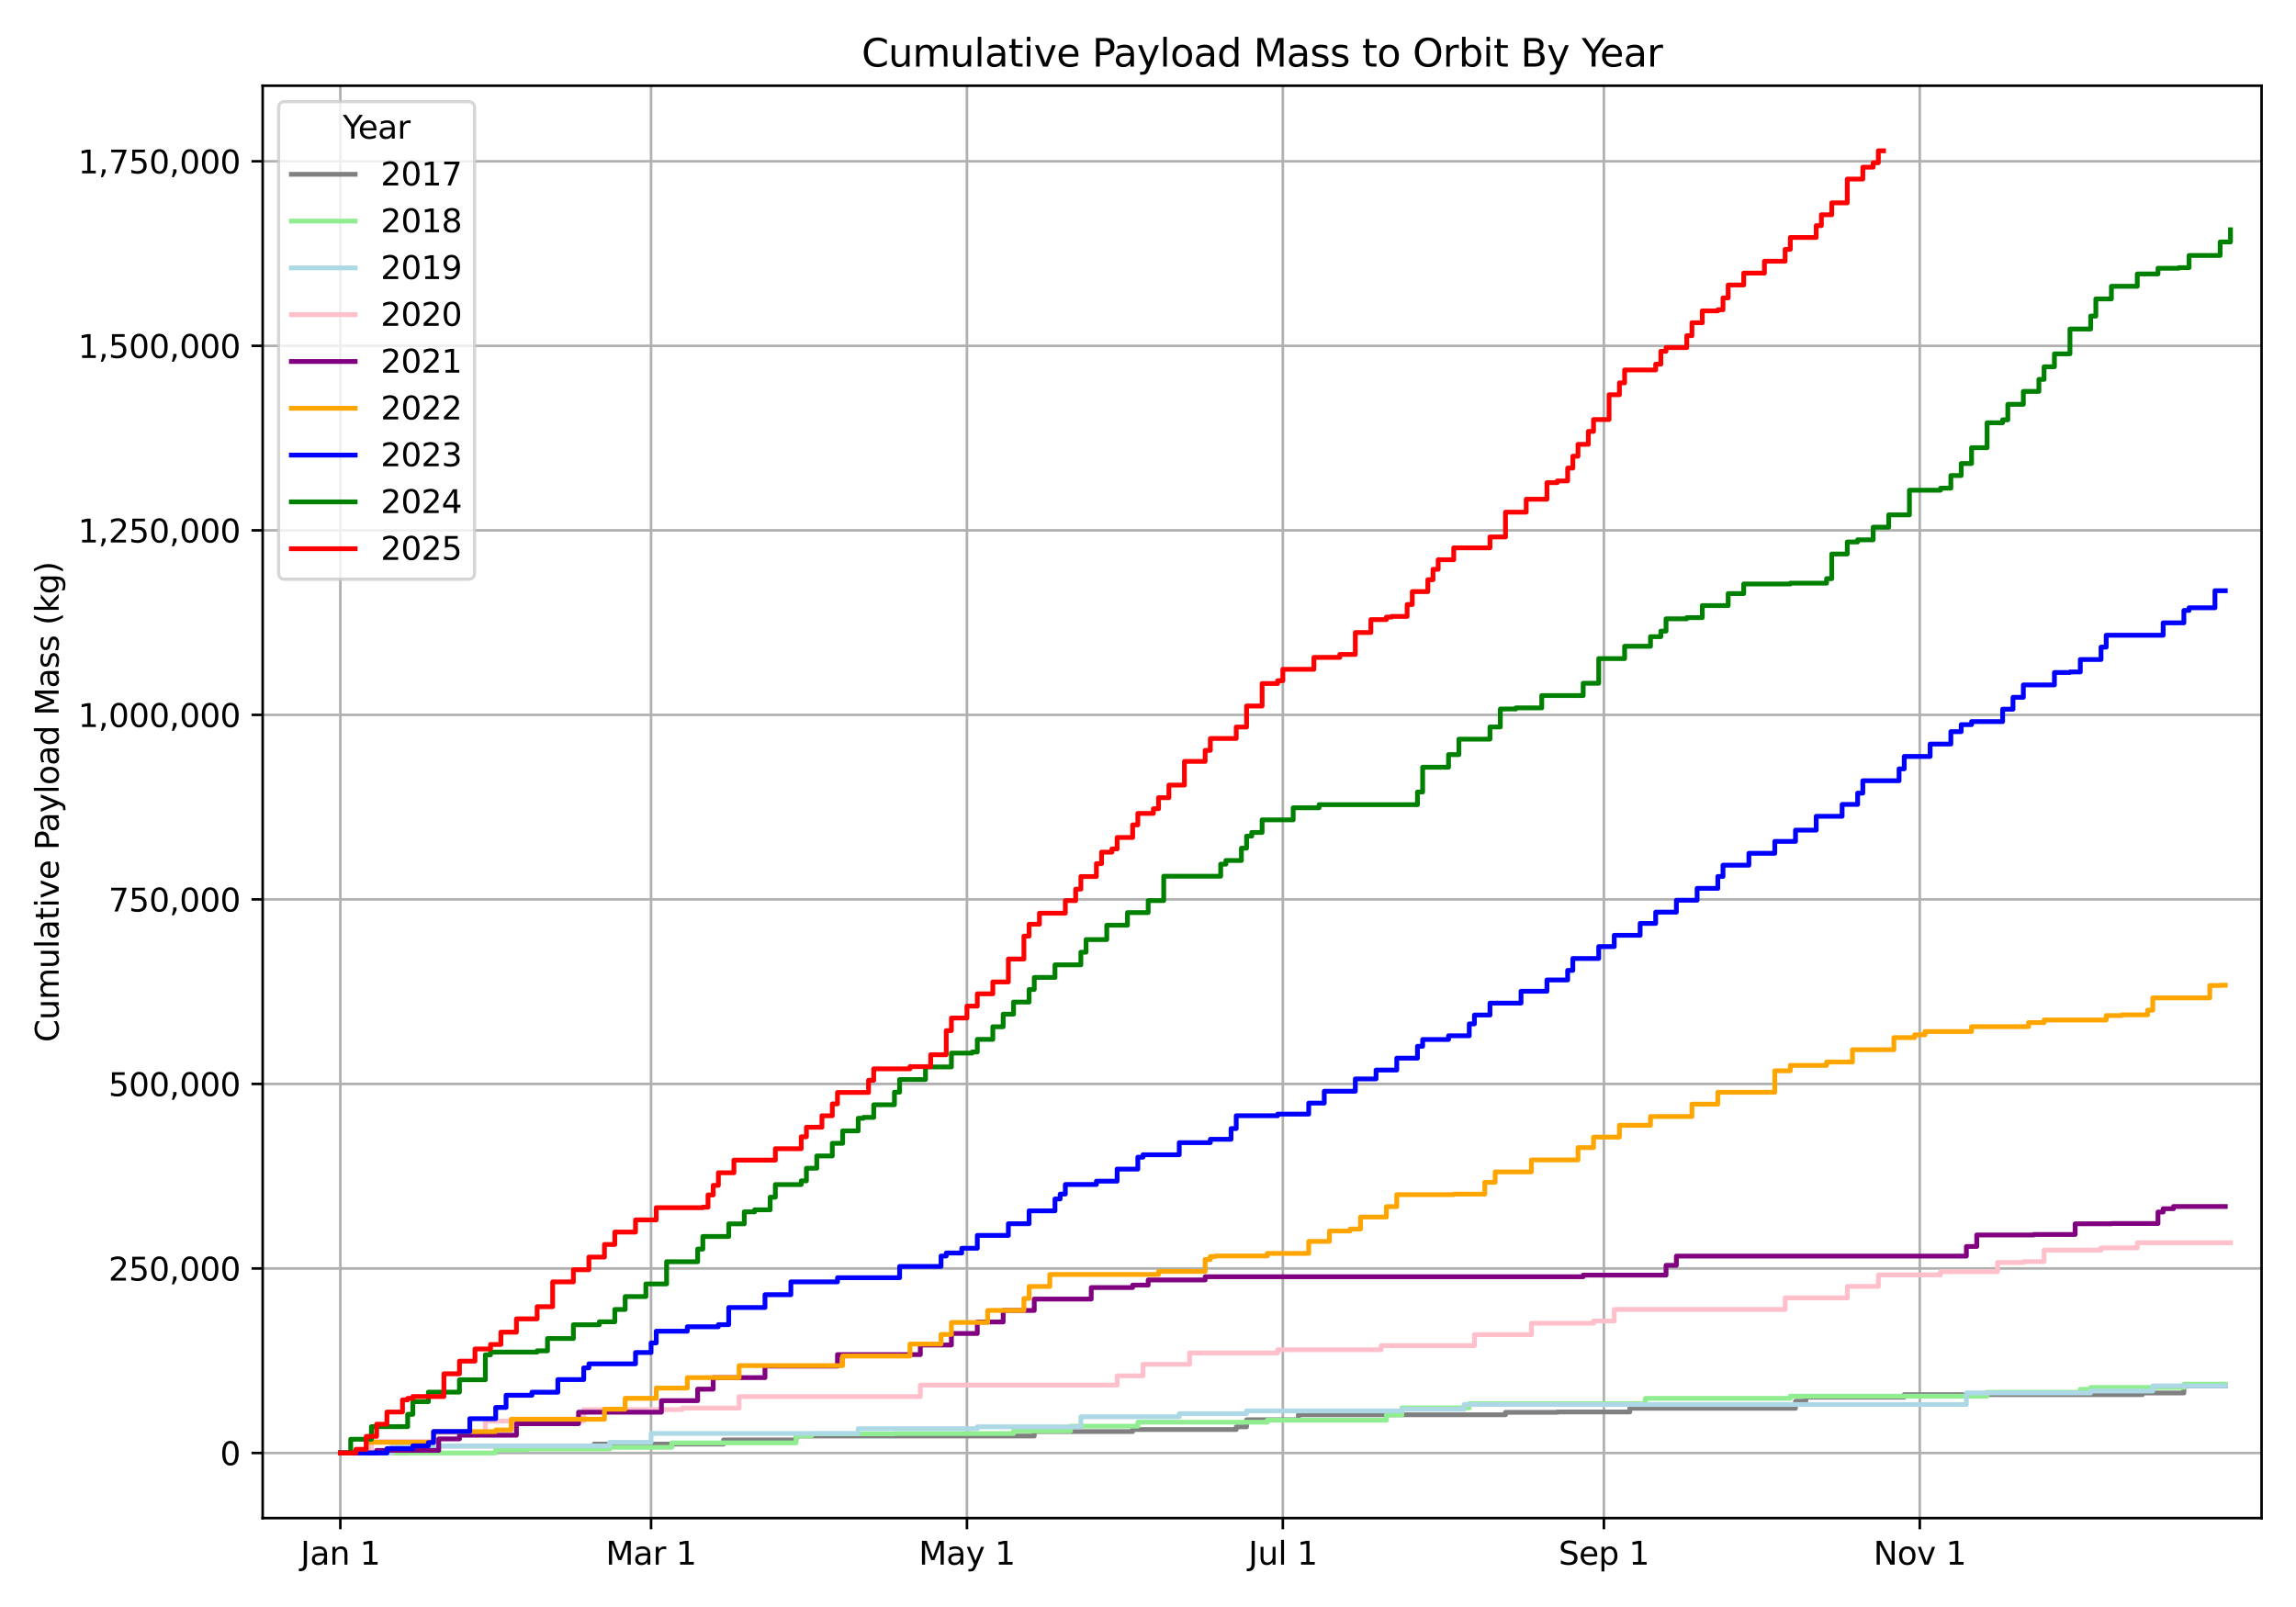 <?xml version="1.0" encoding="utf-8" standalone="no"?>
<!DOCTYPE svg PUBLIC "-//W3C//DTD SVG 1.1//EN"
  "http://www.w3.org/Graphics/SVG/1.1/DTD/svg11.dtd">
<svg xmlns:xlink="http://www.w3.org/1999/xlink" width="720pt" height="504pt" viewBox="0 0 720 504" xmlns="http://www.w3.org/2000/svg" version="1.1">
 <defs>
  <style type="text/css">*{stroke-linejoin: round; stroke-linecap: butt}</style>
 </defs>
 <g id="figure_1">
  <g id="patch_1">
   <path d="M 0 504 
L 720 504 
L 720 0 
L 0 0 
z
" style="fill: #ffffff"/>
  </g>
  <g id="axes_1">
   <g id="patch_2">
    <path d="M 82.37 476.12 
L 709.2 476.12 
L 709.2 26.88 
L 82.37 26.88 
z
" style="fill: #ffffff"/>
   </g>
   <g id="matplotlib.axis_1">
    <g id="xtick_1">
     <g id="line2d_1">
      <path d="M 106.729 476.12 
L 106.729 26.88 
" clip-path="url(#pc7d3eead95)" style="fill: none; stroke: #b0b0b0; stroke-width: 0.8; stroke-linecap: square"/>
     </g>
     <g id="line2d_2">
      <defs>
       <path id="maff14099fe" d="M 0 0 
L 0 3.5 
" style="stroke: #000000; stroke-width: 0.8"/>
      </defs>
      <g>
       <use xlink:href="#maff14099fe" x="106.729" y="476.12" style="stroke: #000000; stroke-width: 0.8"/>
      </g>
     </g>
     <g id="text_1">
      <!-- Jan 1 -->
      <g transform="translate(94.251 490.718) scale(0.1 -0.1)">
       <defs>
        <path id="DejaVuSans-4a" d="M 628 4666 
L 1259 4666 
L 1259 325 
Q 1259 -519 939 -900 
Q 619 -1281 -91 -1281 
L -331 -1281 
L -331 -750 
L -134 -750 
Q 284 -750 456 -515 
Q 628 -281 628 325 
L 628 4666 
z
" transform="scale(0.016)"/>
        <path id="DejaVuSans-61" d="M 2194 1759 
Q 1497 1759 1228 1600 
Q 959 1441 959 1056 
Q 959 750 1161 570 
Q 1363 391 1709 391 
Q 2188 391 2477 730 
Q 2766 1069 2766 1631 
L 2766 1759 
L 2194 1759 
z
M 3341 1997 
L 3341 0 
L 2766 0 
L 2766 531 
Q 2569 213 2275 61 
Q 1981 -91 1556 -91 
Q 1019 -91 701 211 
Q 384 513 384 1019 
Q 384 1609 779 1909 
Q 1175 2209 1959 2209 
L 2766 2209 
L 2766 2266 
Q 2766 2663 2505 2880 
Q 2244 3097 1772 3097 
Q 1472 3097 1187 3025 
Q 903 2953 641 2809 
L 641 3341 
Q 956 3463 1253 3523 
Q 1550 3584 1831 3584 
Q 2591 3584 2966 3190 
Q 3341 2797 3341 1997 
z
" transform="scale(0.016)"/>
        <path id="DejaVuSans-6e" d="M 3513 2113 
L 3513 0 
L 2938 0 
L 2938 2094 
Q 2938 2591 2744 2837 
Q 2550 3084 2163 3084 
Q 1697 3084 1428 2787 
Q 1159 2491 1159 1978 
L 1159 0 
L 581 0 
L 581 3500 
L 1159 3500 
L 1159 2956 
Q 1366 3272 1645 3428 
Q 1925 3584 2291 3584 
Q 2894 3584 3203 3211 
Q 3513 2838 3513 2113 
z
" transform="scale(0.016)"/>
        <path id="DejaVuSans-20" transform="scale(0.016)"/>
        <path id="DejaVuSans-31" d="M 794 531 
L 1825 531 
L 1825 4091 
L 703 3866 
L 703 4441 
L 1819 4666 
L 2450 4666 
L 2450 531 
L 3481 531 
L 3481 0 
L 794 0 
L 794 531 
z
" transform="scale(0.016)"/>
       </defs>
       <use xlink:href="#DejaVuSans-4a"/>
       <use xlink:href="#DejaVuSans-61" x="29.492"/>
       <use xlink:href="#DejaVuSans-6e" x="90.771"/>
       <use xlink:href="#DejaVuSans-20" x="154.15"/>
       <use xlink:href="#DejaVuSans-31" x="185.938"/>
      </g>
     </g>
    </g>
    <g id="xtick_2">
     <g id="line2d_3">
      <path d="M 204.163 476.12 
L 204.163 26.88 
" clip-path="url(#pc7d3eead95)" style="fill: none; stroke: #b0b0b0; stroke-width: 0.8; stroke-linecap: square"/>
     </g>
     <g id="line2d_4">
      <g>
       <use xlink:href="#maff14099fe" x="204.163" y="476.12" style="stroke: #000000; stroke-width: 0.8"/>
      </g>
     </g>
     <g id="text_2">
      <!-- Mar 1 -->
      <g transform="translate(189.959 490.718) scale(0.1 -0.1)">
       <defs>
        <path id="DejaVuSans-4d" d="M 628 4666 
L 1569 4666 
L 2759 1491 
L 3956 4666 
L 4897 4666 
L 4897 0 
L 4281 0 
L 4281 4097 
L 3078 897 
L 2444 897 
L 1241 4097 
L 1241 0 
L 628 0 
L 628 4666 
z
" transform="scale(0.016)"/>
        <path id="DejaVuSans-72" d="M 2631 2963 
Q 2534 3019 2420 3045 
Q 2306 3072 2169 3072 
Q 1681 3072 1420 2755 
Q 1159 2438 1159 1844 
L 1159 0 
L 581 0 
L 581 3500 
L 1159 3500 
L 1159 2956 
Q 1341 3275 1631 3429 
Q 1922 3584 2338 3584 
Q 2397 3584 2469 3576 
Q 2541 3569 2628 3553 
L 2631 2963 
z
" transform="scale(0.016)"/>
       </defs>
       <use xlink:href="#DejaVuSans-4d"/>
       <use xlink:href="#DejaVuSans-61" x="86.279"/>
       <use xlink:href="#DejaVuSans-72" x="147.559"/>
       <use xlink:href="#DejaVuSans-20" x="188.672"/>
       <use xlink:href="#DejaVuSans-31" x="220.459"/>
      </g>
     </g>
    </g>
    <g id="xtick_3">
     <g id="line2d_5">
      <path d="M 303.222 476.12 
L 303.222 26.88 
" clip-path="url(#pc7d3eead95)" style="fill: none; stroke: #b0b0b0; stroke-width: 0.8; stroke-linecap: square"/>
     </g>
     <g id="line2d_6">
      <g>
       <use xlink:href="#maff14099fe" x="303.222" y="476.12" style="stroke: #000000; stroke-width: 0.8"/>
      </g>
     </g>
     <g id="text_3">
      <!-- May 1 -->
      <g transform="translate(288.114 490.718) scale(0.1 -0.1)">
       <defs>
        <path id="DejaVuSans-79" d="M 2059 -325 
Q 1816 -950 1584 -1140 
Q 1353 -1331 966 -1331 
L 506 -1331 
L 506 -850 
L 844 -850 
Q 1081 -850 1212 -737 
Q 1344 -625 1503 -206 
L 1606 56 
L 191 3500 
L 800 3500 
L 1894 763 
L 2988 3500 
L 3597 3500 
L 2059 -325 
z
" transform="scale(0.016)"/>
       </defs>
       <use xlink:href="#DejaVuSans-4d"/>
       <use xlink:href="#DejaVuSans-61" x="86.279"/>
       <use xlink:href="#DejaVuSans-79" x="147.559"/>
       <use xlink:href="#DejaVuSans-20" x="206.738"/>
       <use xlink:href="#DejaVuSans-31" x="238.525"/>
      </g>
     </g>
    </g>
    <g id="xtick_4">
     <g id="line2d_7">
      <path d="M 402.281 476.12 
L 402.281 26.88 
" clip-path="url(#pc7d3eead95)" style="fill: none; stroke: #b0b0b0; stroke-width: 0.8; stroke-linecap: square"/>
     </g>
     <g id="line2d_8">
      <g>
       <use xlink:href="#maff14099fe" x="402.281" y="476.12" style="stroke: #000000; stroke-width: 0.8"/>
      </g>
     </g>
     <g id="text_4">
      <!-- Jul 1 -->
      <g transform="translate(391.478 490.718) scale(0.1 -0.1)">
       <defs>
        <path id="DejaVuSans-75" d="M 544 1381 
L 544 3500 
L 1119 3500 
L 1119 1403 
Q 1119 906 1312 657 
Q 1506 409 1894 409 
Q 2359 409 2629 706 
Q 2900 1003 2900 1516 
L 2900 3500 
L 3475 3500 
L 3475 0 
L 2900 0 
L 2900 538 
Q 2691 219 2414 64 
Q 2138 -91 1772 -91 
Q 1169 -91 856 284 
Q 544 659 544 1381 
z
M 1991 3584 
L 1991 3584 
z
" transform="scale(0.016)"/>
        <path id="DejaVuSans-6c" d="M 603 4863 
L 1178 4863 
L 1178 0 
L 603 0 
L 603 4863 
z
" transform="scale(0.016)"/>
       </defs>
       <use xlink:href="#DejaVuSans-4a"/>
       <use xlink:href="#DejaVuSans-75" x="29.492"/>
       <use xlink:href="#DejaVuSans-6c" x="92.871"/>
       <use xlink:href="#DejaVuSans-20" x="120.654"/>
       <use xlink:href="#DejaVuSans-31" x="152.441"/>
      </g>
     </g>
    </g>
    <g id="xtick_5">
     <g id="line2d_9">
      <path d="M 502.963 476.12 
L 502.963 26.88 
" clip-path="url(#pc7d3eead95)" style="fill: none; stroke: #b0b0b0; stroke-width: 0.8; stroke-linecap: square"/>
     </g>
     <g id="line2d_10">
      <g>
       <use xlink:href="#maff14099fe" x="502.963" y="476.12" style="stroke: #000000; stroke-width: 0.8"/>
      </g>
     </g>
     <g id="text_5">
      <!-- Sep 1 -->
      <g transform="translate(488.768 490.718) scale(0.1 -0.1)">
       <defs>
        <path id="DejaVuSans-53" d="M 3425 4513 
L 3425 3897 
Q 3066 4069 2747 4153 
Q 2428 4238 2131 4238 
Q 1616 4238 1336 4038 
Q 1056 3838 1056 3469 
Q 1056 3159 1242 3001 
Q 1428 2844 1947 2747 
L 2328 2669 
Q 3034 2534 3370 2195 
Q 3706 1856 3706 1288 
Q 3706 609 3251 259 
Q 2797 -91 1919 -91 
Q 1588 -91 1214 -16 
Q 841 59 441 206 
L 441 856 
Q 825 641 1194 531 
Q 1563 422 1919 422 
Q 2459 422 2753 634 
Q 3047 847 3047 1241 
Q 3047 1584 2836 1778 
Q 2625 1972 2144 2069 
L 1759 2144 
Q 1053 2284 737 2584 
Q 422 2884 422 3419 
Q 422 4038 858 4394 
Q 1294 4750 2059 4750 
Q 2388 4750 2728 4690 
Q 3069 4631 3425 4513 
z
" transform="scale(0.016)"/>
        <path id="DejaVuSans-65" d="M 3597 1894 
L 3597 1613 
L 953 1613 
Q 991 1019 1311 708 
Q 1631 397 2203 397 
Q 2534 397 2845 478 
Q 3156 559 3463 722 
L 3463 178 
Q 3153 47 2828 -22 
Q 2503 -91 2169 -91 
Q 1331 -91 842 396 
Q 353 884 353 1716 
Q 353 2575 817 3079 
Q 1281 3584 2069 3584 
Q 2775 3584 3186 3129 
Q 3597 2675 3597 1894 
z
M 3022 2063 
Q 3016 2534 2758 2815 
Q 2500 3097 2075 3097 
Q 1594 3097 1305 2825 
Q 1016 2553 972 2059 
L 3022 2063 
z
" transform="scale(0.016)"/>
        <path id="DejaVuSans-70" d="M 1159 525 
L 1159 -1331 
L 581 -1331 
L 581 3500 
L 1159 3500 
L 1159 2969 
Q 1341 3281 1617 3432 
Q 1894 3584 2278 3584 
Q 2916 3584 3314 3078 
Q 3713 2572 3713 1747 
Q 3713 922 3314 415 
Q 2916 -91 2278 -91 
Q 1894 -91 1617 61 
Q 1341 213 1159 525 
z
M 3116 1747 
Q 3116 2381 2855 2742 
Q 2594 3103 2138 3103 
Q 1681 3103 1420 2742 
Q 1159 2381 1159 1747 
Q 1159 1113 1420 752 
Q 1681 391 2138 391 
Q 2594 391 2855 752 
Q 3116 1113 3116 1747 
z
" transform="scale(0.016)"/>
       </defs>
       <use xlink:href="#DejaVuSans-53"/>
       <use xlink:href="#DejaVuSans-65" x="63.477"/>
       <use xlink:href="#DejaVuSans-70" x="125"/>
       <use xlink:href="#DejaVuSans-20" x="188.477"/>
       <use xlink:href="#DejaVuSans-31" x="220.264"/>
      </g>
     </g>
    </g>
    <g id="xtick_6">
     <g id="line2d_11">
      <path d="M 602.022 476.12 
L 602.022 26.88 
" clip-path="url(#pc7d3eead95)" style="fill: none; stroke: #b0b0b0; stroke-width: 0.8; stroke-linecap: square"/>
     </g>
     <g id="line2d_12">
      <g>
       <use xlink:href="#maff14099fe" x="602.022" y="476.12" style="stroke: #000000; stroke-width: 0.8"/>
      </g>
     </g>
     <g id="text_6">
      <!-- Nov 1 -->
      <g transform="translate(587.492 490.718) scale(0.1 -0.1)">
       <defs>
        <path id="DejaVuSans-4e" d="M 628 4666 
L 1478 4666 
L 3547 763 
L 3547 4666 
L 4159 4666 
L 4159 0 
L 3309 0 
L 1241 3903 
L 1241 0 
L 628 0 
L 628 4666 
z
" transform="scale(0.016)"/>
        <path id="DejaVuSans-6f" d="M 1959 3097 
Q 1497 3097 1228 2736 
Q 959 2375 959 1747 
Q 959 1119 1226 758 
Q 1494 397 1959 397 
Q 2419 397 2687 759 
Q 2956 1122 2956 1747 
Q 2956 2369 2687 2733 
Q 2419 3097 1959 3097 
z
M 1959 3584 
Q 2709 3584 3137 3096 
Q 3566 2609 3566 1747 
Q 3566 888 3137 398 
Q 2709 -91 1959 -91 
Q 1206 -91 779 398 
Q 353 888 353 1747 
Q 353 2609 779 3096 
Q 1206 3584 1959 3584 
z
" transform="scale(0.016)"/>
        <path id="DejaVuSans-76" d="M 191 3500 
L 800 3500 
L 1894 563 
L 2988 3500 
L 3597 3500 
L 2284 0 
L 1503 0 
L 191 3500 
z
" transform="scale(0.016)"/>
       </defs>
       <use xlink:href="#DejaVuSans-4e"/>
       <use xlink:href="#DejaVuSans-6f" x="74.805"/>
       <use xlink:href="#DejaVuSans-76" x="135.986"/>
       <use xlink:href="#DejaVuSans-20" x="195.166"/>
       <use xlink:href="#DejaVuSans-31" x="226.953"/>
      </g>
     </g>
    </g>
   </g>
   <g id="matplotlib.axis_2">
    <g id="ytick_1">
     <g id="line2d_13">
      <path d="M 82.37 455.7 
L 709.2 455.7 
" clip-path="url(#pc7d3eead95)" style="fill: none; stroke: #b0b0b0; stroke-width: 0.8; stroke-linecap: square"/>
     </g>
     <g id="line2d_14">
      <defs>
       <path id="m068b591d8e" d="M 0 0 
L -3.5 0 
" style="stroke: #000000; stroke-width: 0.8"/>
      </defs>
      <g>
       <use xlink:href="#m068b591d8e" x="82.37" y="455.7" style="stroke: #000000; stroke-width: 0.8"/>
      </g>
     </g>
     <g id="text_7">
      <!-- 0 -->
      <g transform="translate(69.007 459.499) scale(0.1 -0.1)">
       <defs>
        <path id="DejaVuSans-30" d="M 2034 4250 
Q 1547 4250 1301 3770 
Q 1056 3291 1056 2328 
Q 1056 1369 1301 889 
Q 1547 409 2034 409 
Q 2525 409 2770 889 
Q 3016 1369 3016 2328 
Q 3016 3291 2770 3770 
Q 2525 4250 2034 4250 
z
M 2034 4750 
Q 2819 4750 3233 4129 
Q 3647 3509 3647 2328 
Q 3647 1150 3233 529 
Q 2819 -91 2034 -91 
Q 1250 -91 836 529 
Q 422 1150 422 2328 
Q 422 3509 836 4129 
Q 1250 4750 2034 4750 
z
" transform="scale(0.016)"/>
       </defs>
       <use xlink:href="#DejaVuSans-30"/>
      </g>
     </g>
    </g>
    <g id="ytick_2">
     <g id="line2d_15">
      <path d="M 82.37 397.826 
L 709.2 397.826 
" clip-path="url(#pc7d3eead95)" style="fill: none; stroke: #b0b0b0; stroke-width: 0.8; stroke-linecap: square"/>
     </g>
     <g id="line2d_16">
      <g>
       <use xlink:href="#m068b591d8e" x="82.37" y="397.826" style="stroke: #000000; stroke-width: 0.8"/>
      </g>
     </g>
     <g id="text_8">
      <!-- 250,000 -->
      <g transform="translate(34.017 401.626) scale(0.1 -0.1)">
       <defs>
        <path id="DejaVuSans-32" d="M 1228 531 
L 3431 531 
L 3431 0 
L 469 0 
L 469 531 
Q 828 903 1448 1529 
Q 2069 2156 2228 2338 
Q 2531 2678 2651 2914 
Q 2772 3150 2772 3378 
Q 2772 3750 2511 3984 
Q 2250 4219 1831 4219 
Q 1534 4219 1204 4116 
Q 875 4013 500 3803 
L 500 4441 
Q 881 4594 1212 4672 
Q 1544 4750 1819 4750 
Q 2544 4750 2975 4387 
Q 3406 4025 3406 3419 
Q 3406 3131 3298 2873 
Q 3191 2616 2906 2266 
Q 2828 2175 2409 1742 
Q 1991 1309 1228 531 
z
" transform="scale(0.016)"/>
        <path id="DejaVuSans-35" d="M 691 4666 
L 3169 4666 
L 3169 4134 
L 1269 4134 
L 1269 2991 
Q 1406 3038 1543 3061 
Q 1681 3084 1819 3084 
Q 2600 3084 3056 2656 
Q 3513 2228 3513 1497 
Q 3513 744 3044 326 
Q 2575 -91 1722 -91 
Q 1428 -91 1123 -41 
Q 819 9 494 109 
L 494 744 
Q 775 591 1075 516 
Q 1375 441 1709 441 
Q 2250 441 2565 725 
Q 2881 1009 2881 1497 
Q 2881 1984 2565 2268 
Q 2250 2553 1709 2553 
Q 1456 2553 1204 2497 
Q 953 2441 691 2322 
L 691 4666 
z
" transform="scale(0.016)"/>
        <path id="DejaVuSans-2c" d="M 750 794 
L 1409 794 
L 1409 256 
L 897 -744 
L 494 -744 
L 750 256 
L 750 794 
z
" transform="scale(0.016)"/>
       </defs>
       <use xlink:href="#DejaVuSans-32"/>
       <use xlink:href="#DejaVuSans-35" x="63.623"/>
       <use xlink:href="#DejaVuSans-30" x="127.246"/>
       <use xlink:href="#DejaVuSans-2c" x="190.869"/>
       <use xlink:href="#DejaVuSans-30" x="222.656"/>
       <use xlink:href="#DejaVuSans-30" x="286.279"/>
       <use xlink:href="#DejaVuSans-30" x="349.902"/>
      </g>
     </g>
    </g>
    <g id="ytick_3">
     <g id="line2d_17">
      <path d="M 82.37 339.953 
L 709.2 339.953 
" clip-path="url(#pc7d3eead95)" style="fill: none; stroke: #b0b0b0; stroke-width: 0.8; stroke-linecap: square"/>
     </g>
     <g id="line2d_18">
      <g>
       <use xlink:href="#m068b591d8e" x="82.37" y="339.953" style="stroke: #000000; stroke-width: 0.8"/>
      </g>
     </g>
     <g id="text_9">
      <!-- 500,000 -->
      <g transform="translate(34.017 343.752) scale(0.1 -0.1)">
       <use xlink:href="#DejaVuSans-35"/>
       <use xlink:href="#DejaVuSans-30" x="63.623"/>
       <use xlink:href="#DejaVuSans-30" x="127.246"/>
       <use xlink:href="#DejaVuSans-2c" x="190.869"/>
       <use xlink:href="#DejaVuSans-30" x="222.656"/>
       <use xlink:href="#DejaVuSans-30" x="286.279"/>
       <use xlink:href="#DejaVuSans-30" x="349.902"/>
      </g>
     </g>
    </g>
    <g id="ytick_4">
     <g id="line2d_19">
      <path d="M 82.37 282.079 
L 709.2 282.079 
" clip-path="url(#pc7d3eead95)" style="fill: none; stroke: #b0b0b0; stroke-width: 0.8; stroke-linecap: square"/>
     </g>
     <g id="line2d_20">
      <g>
       <use xlink:href="#m068b591d8e" x="82.37" y="282.079" style="stroke: #000000; stroke-width: 0.8"/>
      </g>
     </g>
     <g id="text_10">
      <!-- 750,000 -->
      <g transform="translate(34.017 285.878) scale(0.1 -0.1)">
       <defs>
        <path id="DejaVuSans-37" d="M 525 4666 
L 3525 4666 
L 3525 4397 
L 1831 0 
L 1172 0 
L 2766 4134 
L 525 4134 
L 525 4666 
z
" transform="scale(0.016)"/>
       </defs>
       <use xlink:href="#DejaVuSans-37"/>
       <use xlink:href="#DejaVuSans-35" x="63.623"/>
       <use xlink:href="#DejaVuSans-30" x="127.246"/>
       <use xlink:href="#DejaVuSans-2c" x="190.869"/>
       <use xlink:href="#DejaVuSans-30" x="222.656"/>
       <use xlink:href="#DejaVuSans-30" x="286.279"/>
       <use xlink:href="#DejaVuSans-30" x="349.902"/>
      </g>
     </g>
    </g>
    <g id="ytick_5">
     <g id="line2d_21">
      <path d="M 82.37 224.206 
L 709.2 224.206 
" clip-path="url(#pc7d3eead95)" style="fill: none; stroke: #b0b0b0; stroke-width: 0.8; stroke-linecap: square"/>
     </g>
     <g id="line2d_22">
      <g>
       <use xlink:href="#m068b591d8e" x="82.37" y="224.206" style="stroke: #000000; stroke-width: 0.8"/>
      </g>
     </g>
     <g id="text_11">
      <!-- 1,000,000 -->
      <g transform="translate(24.476 228.005) scale(0.1 -0.1)">
       <use xlink:href="#DejaVuSans-31"/>
       <use xlink:href="#DejaVuSans-2c" x="63.623"/>
       <use xlink:href="#DejaVuSans-30" x="95.41"/>
       <use xlink:href="#DejaVuSans-30" x="159.033"/>
       <use xlink:href="#DejaVuSans-30" x="222.656"/>
       <use xlink:href="#DejaVuSans-2c" x="286.279"/>
       <use xlink:href="#DejaVuSans-30" x="318.066"/>
       <use xlink:href="#DejaVuSans-30" x="381.689"/>
       <use xlink:href="#DejaVuSans-30" x="445.312"/>
      </g>
     </g>
    </g>
    <g id="ytick_6">
     <g id="line2d_23">
      <path d="M 82.37 166.332 
L 709.2 166.332 
" clip-path="url(#pc7d3eead95)" style="fill: none; stroke: #b0b0b0; stroke-width: 0.8; stroke-linecap: square"/>
     </g>
     <g id="line2d_24">
      <g>
       <use xlink:href="#m068b591d8e" x="82.37" y="166.332" style="stroke: #000000; stroke-width: 0.8"/>
      </g>
     </g>
     <g id="text_12">
      <!-- 1,250,000 -->
      <g transform="translate(24.476 170.131) scale(0.1 -0.1)">
       <use xlink:href="#DejaVuSans-31"/>
       <use xlink:href="#DejaVuSans-2c" x="63.623"/>
       <use xlink:href="#DejaVuSans-32" x="95.41"/>
       <use xlink:href="#DejaVuSans-35" x="159.033"/>
       <use xlink:href="#DejaVuSans-30" x="222.656"/>
       <use xlink:href="#DejaVuSans-2c" x="286.279"/>
       <use xlink:href="#DejaVuSans-30" x="318.066"/>
       <use xlink:href="#DejaVuSans-30" x="381.689"/>
       <use xlink:href="#DejaVuSans-30" x="445.312"/>
      </g>
     </g>
    </g>
    <g id="ytick_7">
     <g id="line2d_25">
      <path d="M 82.37 108.458 
L 709.2 108.458 
" clip-path="url(#pc7d3eead95)" style="fill: none; stroke: #b0b0b0; stroke-width: 0.8; stroke-linecap: square"/>
     </g>
     <g id="line2d_26">
      <g>
       <use xlink:href="#m068b591d8e" x="82.37" y="108.458" style="stroke: #000000; stroke-width: 0.8"/>
      </g>
     </g>
     <g id="text_13">
      <!-- 1,500,000 -->
      <g transform="translate(24.476 112.258) scale(0.1 -0.1)">
       <use xlink:href="#DejaVuSans-31"/>
       <use xlink:href="#DejaVuSans-2c" x="63.623"/>
       <use xlink:href="#DejaVuSans-35" x="95.41"/>
       <use xlink:href="#DejaVuSans-30" x="159.033"/>
       <use xlink:href="#DejaVuSans-30" x="222.656"/>
       <use xlink:href="#DejaVuSans-2c" x="286.279"/>
       <use xlink:href="#DejaVuSans-30" x="318.066"/>
       <use xlink:href="#DejaVuSans-30" x="381.689"/>
       <use xlink:href="#DejaVuSans-30" x="445.312"/>
      </g>
     </g>
    </g>
    <g id="ytick_8">
     <g id="line2d_27">
      <path d="M 82.37 50.585 
L 709.2 50.585 
" clip-path="url(#pc7d3eead95)" style="fill: none; stroke: #b0b0b0; stroke-width: 0.8; stroke-linecap: square"/>
     </g>
     <g id="line2d_28">
      <g>
       <use xlink:href="#m068b591d8e" x="82.37" y="50.585" style="stroke: #000000; stroke-width: 0.8"/>
      </g>
     </g>
     <g id="text_14">
      <!-- 1,750,000 -->
      <g transform="translate(24.476 54.384) scale(0.1 -0.1)">
       <use xlink:href="#DejaVuSans-31"/>
       <use xlink:href="#DejaVuSans-2c" x="63.623"/>
       <use xlink:href="#DejaVuSans-37" x="95.41"/>
       <use xlink:href="#DejaVuSans-35" x="159.033"/>
       <use xlink:href="#DejaVuSans-30" x="222.656"/>
       <use xlink:href="#DejaVuSans-2c" x="286.279"/>
       <use xlink:href="#DejaVuSans-30" x="318.066"/>
       <use xlink:href="#DejaVuSans-30" x="381.689"/>
       <use xlink:href="#DejaVuSans-30" x="445.312"/>
      </g>
     </g>
    </g>
    <g id="text_15">
     <!-- Cumulative Payload Mass (kg) -->
     <g transform="translate(18.397 326.863) rotate(-90) scale(0.1 -0.1)">
      <defs>
       <path id="DejaVuSans-43" d="M 4122 4306 
L 4122 3641 
Q 3803 3938 3442 4084 
Q 3081 4231 2675 4231 
Q 1875 4231 1450 3742 
Q 1025 3253 1025 2328 
Q 1025 1406 1450 917 
Q 1875 428 2675 428 
Q 3081 428 3442 575 
Q 3803 722 4122 1019 
L 4122 359 
Q 3791 134 3420 21 
Q 3050 -91 2638 -91 
Q 1578 -91 968 557 
Q 359 1206 359 2328 
Q 359 3453 968 4101 
Q 1578 4750 2638 4750 
Q 3056 4750 3426 4639 
Q 3797 4528 4122 4306 
z
" transform="scale(0.016)"/>
       <path id="DejaVuSans-6d" d="M 3328 2828 
Q 3544 3216 3844 3400 
Q 4144 3584 4550 3584 
Q 5097 3584 5394 3201 
Q 5691 2819 5691 2113 
L 5691 0 
L 5113 0 
L 5113 2094 
Q 5113 2597 4934 2840 
Q 4756 3084 4391 3084 
Q 3944 3084 3684 2787 
Q 3425 2491 3425 1978 
L 3425 0 
L 2847 0 
L 2847 2094 
Q 2847 2600 2669 2842 
Q 2491 3084 2119 3084 
Q 1678 3084 1418 2786 
Q 1159 2488 1159 1978 
L 1159 0 
L 581 0 
L 581 3500 
L 1159 3500 
L 1159 2956 
Q 1356 3278 1631 3431 
Q 1906 3584 2284 3584 
Q 2666 3584 2933 3390 
Q 3200 3197 3328 2828 
z
" transform="scale(0.016)"/>
       <path id="DejaVuSans-74" d="M 1172 4494 
L 1172 3500 
L 2356 3500 
L 2356 3053 
L 1172 3053 
L 1172 1153 
Q 1172 725 1289 603 
Q 1406 481 1766 481 
L 2356 481 
L 2356 0 
L 1766 0 
Q 1100 0 847 248 
Q 594 497 594 1153 
L 594 3053 
L 172 3053 
L 172 3500 
L 594 3500 
L 594 4494 
L 1172 4494 
z
" transform="scale(0.016)"/>
       <path id="DejaVuSans-69" d="M 603 3500 
L 1178 3500 
L 1178 0 
L 603 0 
L 603 3500 
z
M 603 4863 
L 1178 4863 
L 1178 4134 
L 603 4134 
L 603 4863 
z
" transform="scale(0.016)"/>
       <path id="DejaVuSans-50" d="M 1259 4147 
L 1259 2394 
L 2053 2394 
Q 2494 2394 2734 2622 
Q 2975 2850 2975 3272 
Q 2975 3691 2734 3919 
Q 2494 4147 2053 4147 
L 1259 4147 
z
M 628 4666 
L 2053 4666 
Q 2838 4666 3239 4311 
Q 3641 3956 3641 3272 
Q 3641 2581 3239 2228 
Q 2838 1875 2053 1875 
L 1259 1875 
L 1259 0 
L 628 0 
L 628 4666 
z
" transform="scale(0.016)"/>
       <path id="DejaVuSans-64" d="M 2906 2969 
L 2906 4863 
L 3481 4863 
L 3481 0 
L 2906 0 
L 2906 525 
Q 2725 213 2448 61 
Q 2172 -91 1784 -91 
Q 1150 -91 751 415 
Q 353 922 353 1747 
Q 353 2572 751 3078 
Q 1150 3584 1784 3584 
Q 2172 3584 2448 3432 
Q 2725 3281 2906 2969 
z
M 947 1747 
Q 947 1113 1208 752 
Q 1469 391 1925 391 
Q 2381 391 2643 752 
Q 2906 1113 2906 1747 
Q 2906 2381 2643 2742 
Q 2381 3103 1925 3103 
Q 1469 3103 1208 2742 
Q 947 2381 947 1747 
z
" transform="scale(0.016)"/>
       <path id="DejaVuSans-73" d="M 2834 3397 
L 2834 2853 
Q 2591 2978 2328 3040 
Q 2066 3103 1784 3103 
Q 1356 3103 1142 2972 
Q 928 2841 928 2578 
Q 928 2378 1081 2264 
Q 1234 2150 1697 2047 
L 1894 2003 
Q 2506 1872 2764 1633 
Q 3022 1394 3022 966 
Q 3022 478 2636 193 
Q 2250 -91 1575 -91 
Q 1294 -91 989 -36 
Q 684 19 347 128 
L 347 722 
Q 666 556 975 473 
Q 1284 391 1588 391 
Q 1994 391 2212 530 
Q 2431 669 2431 922 
Q 2431 1156 2273 1281 
Q 2116 1406 1581 1522 
L 1381 1569 
Q 847 1681 609 1914 
Q 372 2147 372 2553 
Q 372 3047 722 3315 
Q 1072 3584 1716 3584 
Q 2034 3584 2315 3537 
Q 2597 3491 2834 3397 
z
" transform="scale(0.016)"/>
       <path id="DejaVuSans-28" d="M 1984 4856 
Q 1566 4138 1362 3434 
Q 1159 2731 1159 2009 
Q 1159 1288 1364 580 
Q 1569 -128 1984 -844 
L 1484 -844 
Q 1016 -109 783 600 
Q 550 1309 550 2009 
Q 550 2706 781 3412 
Q 1013 4119 1484 4856 
L 1984 4856 
z
" transform="scale(0.016)"/>
       <path id="DejaVuSans-6b" d="M 581 4863 
L 1159 4863 
L 1159 1991 
L 2875 3500 
L 3609 3500 
L 1753 1863 
L 3688 0 
L 2938 0 
L 1159 1709 
L 1159 0 
L 581 0 
L 581 4863 
z
" transform="scale(0.016)"/>
       <path id="DejaVuSans-67" d="M 2906 1791 
Q 2906 2416 2648 2759 
Q 2391 3103 1925 3103 
Q 1463 3103 1205 2759 
Q 947 2416 947 1791 
Q 947 1169 1205 825 
Q 1463 481 1925 481 
Q 2391 481 2648 825 
Q 2906 1169 2906 1791 
z
M 3481 434 
Q 3481 -459 3084 -895 
Q 2688 -1331 1869 -1331 
Q 1566 -1331 1297 -1286 
Q 1028 -1241 775 -1147 
L 775 -588 
Q 1028 -725 1275 -790 
Q 1522 -856 1778 -856 
Q 2344 -856 2625 -561 
Q 2906 -266 2906 331 
L 2906 616 
Q 2728 306 2450 153 
Q 2172 0 1784 0 
Q 1141 0 747 490 
Q 353 981 353 1791 
Q 353 2603 747 3093 
Q 1141 3584 1784 3584 
Q 2172 3584 2450 3431 
Q 2728 3278 2906 2969 
L 2906 3500 
L 3481 3500 
L 3481 434 
z
" transform="scale(0.016)"/>
       <path id="DejaVuSans-29" d="M 513 4856 
L 1013 4856 
Q 1481 4119 1714 3412 
Q 1947 2706 1947 2009 
Q 1947 1309 1714 600 
Q 1481 -109 1013 -844 
L 513 -844 
Q 928 -128 1133 580 
Q 1338 1288 1338 2009 
Q 1338 2731 1133 3434 
Q 928 4138 513 4856 
z
" transform="scale(0.016)"/>
      </defs>
      <use xlink:href="#DejaVuSans-43"/>
      <use xlink:href="#DejaVuSans-75" x="69.824"/>
      <use xlink:href="#DejaVuSans-6d" x="133.203"/>
      <use xlink:href="#DejaVuSans-75" x="230.615"/>
      <use xlink:href="#DejaVuSans-6c" x="293.994"/>
      <use xlink:href="#DejaVuSans-61" x="321.777"/>
      <use xlink:href="#DejaVuSans-74" x="383.057"/>
      <use xlink:href="#DejaVuSans-69" x="422.266"/>
      <use xlink:href="#DejaVuSans-76" x="450.049"/>
      <use xlink:href="#DejaVuSans-65" x="509.229"/>
      <use xlink:href="#DejaVuSans-20" x="570.752"/>
      <use xlink:href="#DejaVuSans-50" x="602.539"/>
      <use xlink:href="#DejaVuSans-61" x="658.342"/>
      <use xlink:href="#DejaVuSans-79" x="719.621"/>
      <use xlink:href="#DejaVuSans-6c" x="778.801"/>
      <use xlink:href="#DejaVuSans-6f" x="806.584"/>
      <use xlink:href="#DejaVuSans-61" x="867.766"/>
      <use xlink:href="#DejaVuSans-64" x="929.045"/>
      <use xlink:href="#DejaVuSans-20" x="992.521"/>
      <use xlink:href="#DejaVuSans-4d" x="1024.309"/>
      <use xlink:href="#DejaVuSans-61" x="1110.588"/>
      <use xlink:href="#DejaVuSans-73" x="1171.867"/>
      <use xlink:href="#DejaVuSans-73" x="1223.967"/>
      <use xlink:href="#DejaVuSans-20" x="1276.066"/>
      <use xlink:href="#DejaVuSans-28" x="1307.854"/>
      <use xlink:href="#DejaVuSans-6b" x="1346.867"/>
      <use xlink:href="#DejaVuSans-67" x="1404.777"/>
      <use xlink:href="#DejaVuSans-29" x="1468.254"/>
     </g>
    </g>
   </g>
   <g id="line2d_29">
    <path d="M 106.729 455.7 
L 127.84 455.7 
L 127.84 453.478 
L 186.3 453.478 
L 186.3 452.901 
L 226.898 452.901 
L 226.898 451.605 
L 249.633 451.605 
L 249.633 450.378 
L 301.598 450.378 
L 301.598 450.378 
L 324.333 450.378 
L 324.333 448.973 
L 355.187 448.973 
L 355.187 448.346 
L 387.665 448.346 
L 387.665 447.497 
L 390.913 447.497 
L 390.913 445.274 
L 407.152 445.274 
L 407.152 443.709 
L 472.109 443.709 
L 472.109 442.943 
L 488.348 442.943 
L 488.348 442.833 
L 511.083 442.833 
L 511.083 441.678 
L 563.048 441.678 
L 563.048 439.455 
L 566.296 439.455 
L 566.296 438.205 
L 597.15 438.205 
L 597.15 437.395 
L 671.85 437.395 
L 671.85 436.885 
L 684.841 436.885 
L 684.841 434.662 
L 697.833 434.662 
L 697.833 434.662 
" clip-path="url(#pc7d3eead95)" style="fill: none; stroke: #808080; stroke-width: 1.5; stroke-linecap: square"/>
   </g>
   <g id="line2d_30">
    <path d="M 106.729 455.7 
L 118.096 455.7 
L 118.096 455.7 
L 155.446 455.7 
L 155.446 454.721 
L 165.19 454.721 
L 165.19 454.431 
L 191.172 454.431 
L 191.172 453.934 
L 210.659 453.934 
L 210.659 452.523 
L 249.633 452.523 
L 249.633 450.301 
L 254.505 450.301 
L 254.505 449.688 
L 280.487 449.688 
L 280.487 449.605 
L 317.837 449.605 
L 317.837 448.771 
L 335.7 448.771 
L 335.7 447.276 
L 356.811 447.276 
L 356.811 446.029 
L 397.409 446.029 
L 397.409 445.405 
L 434.759 445.405 
L 434.759 443.767 
L 439.631 443.767 
L 439.631 441.545 
L 460.741 441.545 
L 460.741 440.202 
L 515.954 440.202 
L 515.954 438.568 
L 561.424 438.568 
L 561.424 437.873 
L 623.133 437.873 
L 623.133 436.646 
L 652.363 436.646 
L 652.363 435.72 
L 655.611 435.72 
L 655.611 435.142 
L 684.841 435.142 
L 684.841 434.123 
L 697.833 434.123 
L 697.833 434.123 
" clip-path="url(#pc7d3eead95)" style="fill: none; stroke: #90ee90; stroke-width: 1.5; stroke-linecap: square"/>
   </g>
   <g id="line2d_31">
    <path d="M 106.729 455.7 
L 122.968 455.7 
L 122.968 453.478 
L 191.172 453.478 
L 191.172 452.355 
L 204.163 452.355 
L 204.163 449.564 
L 269.12 449.564 
L 269.12 448.068 
L 306.47 448.068 
L 306.47 447.49 
L 338.948 447.49 
L 338.948 444.337 
L 369.802 444.337 
L 369.802 443.365 
L 390.913 443.365 
L 390.913 442.508 
L 439.631 442.508 
L 439.631 441.983 
L 459.118 441.983 
L 459.118 440.479 
L 616.637 440.479 
L 616.637 436.867 
L 655.611 436.867 
L 655.611 436.261 
L 675.098 436.261 
L 675.098 434.651 
L 697.833 434.651 
L 697.833 434.651 
" clip-path="url(#pc7d3eead95)" style="fill: none; stroke: #add8e6; stroke-width: 1.5; stroke-linecap: square"/>
   </g>
   <g id="line2d_32">
    <path d="M 106.729 455.7 
L 116.472 455.7 
L 116.472 452.089 
L 135.959 452.089 
L 135.959 449.299 
L 152.198 449.299 
L 152.198 445.688 
L 183.053 445.688 
L 183.053 442.077 
L 213.907 442.077 
L 213.907 441.619 
L 231.77 441.619 
L 231.77 438.008 
L 288.607 438.008 
L 288.607 434.396 
L 350.315 434.396 
L 350.315 431.496 
L 358.435 431.496 
L 358.435 427.884 
L 373.05 427.884 
L 373.05 424.317 
L 400.657 424.317 
L 400.657 423.319 
L 433.135 423.319 
L 433.135 422.046 
L 462.365 422.046 
L 462.365 418.589 
L 480.228 418.589 
L 480.228 415.015 
L 499.715 415.015 
L 499.715 414.29 
L 506.211 414.29 
L 506.211 410.679 
L 559.8 410.679 
L 559.8 407.068 
L 579.287 407.068 
L 579.287 403.456 
L 589.031 403.456 
L 589.031 399.845 
L 608.517 399.845 
L 608.517 398.847 
L 626.38 398.847 
L 626.38 395.953 
L 634.5 395.953 
L 634.5 395.677 
L 640.996 395.677 
L 640.996 392.066 
L 658.859 392.066 
L 658.859 391.378 
L 670.226 391.378 
L 670.226 389.758 
L 679.97 389.758 
L 679.97 389.758 
L 699.457 389.758 
L 699.457 389.758 
" clip-path="url(#pc7d3eead95)" style="fill: none; stroke: #ffc0cb; stroke-width: 1.5; stroke-linecap: square"/>
   </g>
   <g id="line2d_33">
    <path d="M 106.729 455.7 
L 118.096 455.7 
L 118.096 454.89 
L 137.583 454.89 
L 137.583 451.278 
L 144.079 451.278 
L 144.079 450.121 
L 161.942 450.121 
L 161.942 446.51 
L 181.429 446.51 
L 181.429 442.898 
L 207.411 442.898 
L 207.411 439.287 
L 218.779 439.287 
L 218.779 435.676 
L 223.65 435.676 
L 223.65 432.064 
L 239.889 432.064 
L 239.889 428.453 
L 262.624 428.453 
L 262.624 424.842 
L 288.607 424.842 
L 288.607 421.832 
L 298.35 421.832 
L 298.35 418.221 
L 306.47 418.221 
L 306.47 414.61 
L 314.589 414.61 
L 314.589 410.998 
L 324.333 410.998 
L 324.333 407.424 
L 342.196 407.424 
L 342.196 403.813 
L 355.187 403.813 
L 355.187 403.042 
L 360.059 403.042 
L 360.059 401.422 
L 377.922 401.422 
L 377.922 400.419 
L 399.033 400.419 
L 399.033 400.419 
L 496.468 400.419 
L 496.468 399.91 
L 522.45 399.91 
L 522.45 396.84 
L 525.698 396.84 
L 525.698 393.942 
L 616.637 393.942 
L 616.637 390.933 
L 619.885 390.933 
L 619.885 387.314 
L 637.748 387.314 
L 637.748 387.169 
L 650.739 387.169 
L 650.739 383.812 
L 662.107 383.812 
L 662.107 383.737 
L 676.722 383.737 
L 676.722 380.126 
L 678.346 380.126 
L 678.346 379.084 
L 681.593 379.084 
L 681.593 378.392 
L 697.833 378.392 
L 697.833 378.392 
" clip-path="url(#pc7d3eead95)" style="fill: none; stroke: #800080; stroke-width: 1.5; stroke-linecap: square"/>
   </g>
   <g id="line2d_34">
    <path d="M 106.729 455.7 
L 114.848 455.7 
L 114.848 452.343 
L 126.216 452.343 
L 126.216 452.343 
L 135.959 452.343 
L 135.959 448.987 
L 155.446 448.987 
L 155.446 448.476 
L 158.694 448.476 
L 158.694 448.476 
L 160.318 448.476 
L 160.318 445.12 
L 189.548 445.12 
L 189.548 441.971 
L 196.044 441.971 
L 196.044 438.557 
L 205.787 438.557 
L 205.787 435.339 
L 215.531 435.339 
L 215.531 432.061 
L 231.77 432.061 
L 231.77 428.299 
L 252.881 428.299 
L 252.881 428.299 
L 264.248 428.299 
L 264.248 425.29 
L 278.863 425.29 
L 278.863 425.29 
L 285.359 425.29 
L 285.359 421.528 
L 295.102 421.528 
L 295.102 418.519 
L 298.35 418.519 
L 298.35 414.757 
L 309.718 414.757 
L 309.718 410.995 
L 321.085 410.995 
L 321.085 407.233 
L 322.709 407.233 
L 322.709 403.471 
L 329.205 403.471 
L 329.205 399.71 
L 340.572 399.71 
L 340.572 399.71 
L 363.307 399.71 
L 363.307 398.76 
L 377.922 398.76 
L 377.922 394.999 
L 379.546 394.999 
L 379.546 394.073 
L 381.17 394.073 
L 381.17 393.911 
L 397.409 393.911 
L 397.409 393.1 
L 410.4 393.1 
L 410.4 389.339 
L 416.896 389.339 
L 416.896 386.075 
L 423.392 386.075 
L 423.392 385.457 
L 426.639 385.457 
L 426.639 381.695 
L 434.759 381.695 
L 434.759 378.431 
L 438.007 378.431 
L 438.007 374.669 
L 455.87 374.669 
L 455.87 374.512 
L 465.613 374.512 
L 465.613 370.808 
L 468.861 370.808 
L 468.861 367.544 
L 480.228 367.544 
L 480.228 363.782 
L 494.844 363.782 
L 494.844 359.916 
L 499.715 359.916 
L 499.715 356.629 
L 507.835 356.629 
L 507.835 352.925 
L 517.578 352.925 
L 517.578 350.162 
L 530.57 350.162 
L 530.57 346.296 
L 538.689 346.296 
L 538.689 342.569 
L 556.552 342.569 
L 556.552 339.559 
L 556.552 339.559 
L 556.552 335.832 
L 561.424 335.832 
L 561.424 334.131 
L 572.791 334.131 
L 572.791 333.089 
L 580.911 333.089 
L 580.911 329.223 
L 593.902 329.223 
L 593.902 325.427 
L 600.398 325.427 
L 600.398 324.558 
L 603.646 324.558 
L 603.646 323.517 
L 618.261 323.517 
L 618.261 321.989 
L 636.124 321.989 
L 636.124 320.716 
L 640.996 320.716 
L 640.996 319.899 
L 660.483 319.899 
L 660.483 318.51 
L 665.354 318.51 
L 665.354 318.278 
L 673.474 318.278 
L 673.474 317.769 
L 673.474 317.769 
L 673.474 316.82 
L 675.098 316.82 
L 675.098 312.954 
L 692.961 312.954 
L 692.961 309.088 
L 696.209 309.088 
L 696.209 308.996 
L 697.833 308.996 
L 697.833 308.996 
" clip-path="url(#pc7d3eead95)" style="fill: none; stroke: #ffa500; stroke-width: 1.5; stroke-linecap: square"/>
   </g>
   <g id="line2d_35">
    <path d="M 106.729 455.7 
L 121.344 455.7 
L 121.344 454.311 
L 129.463 454.311 
L 129.463 453.443 
L 134.335 453.443 
L 134.335 452.435 
L 135.959 452.435 
L 135.959 448.963 
L 147.326 448.963 
L 147.326 444.935 
L 155.446 444.935 
L 155.446 441.416 
L 158.694 441.416 
L 158.694 437.597 
L 166.813 437.597 
L 166.813 436.637 
L 174.933 436.637 
L 174.933 432.678 
L 183.053 432.678 
L 183.053 428.998 
L 184.676 428.998 
L 184.676 427.731 
L 199.292 427.731 
L 199.292 424.189 
L 204.163 424.189 
L 204.163 421.18 
L 205.787 421.18 
L 205.787 417.499 
L 215.531 417.499 
L 215.531 416.11 
L 225.274 416.11 
L 225.274 415.45 
L 228.522 415.45 
L 228.522 410.079 
L 239.889 410.079 
L 239.889 406.051 
L 248.009 406.051 
L 248.009 402.023 
L 262.624 402.023 
L 262.624 400.73 
L 282.111 400.73 
L 282.111 397.188 
L 295.102 397.188 
L 295.102 393.924 
L 296.726 393.924 
L 296.726 392.975 
L 301.598 392.975 
L 301.598 391.493 
L 306.47 391.493 
L 306.47 387.465 
L 316.213 387.465 
L 316.213 383.784 
L 322.709 383.784 
L 322.709 379.756 
L 330.829 379.756 
L 330.829 376.029 
L 332.452 376.029 
L 332.452 374.502 
L 334.076 374.502 
L 334.076 371.492 
L 343.82 371.492 
L 343.82 370.45 
L 350.315 370.45 
L 350.315 366.654 
L 356.811 366.654 
L 356.811 362.927 
L 358.435 362.927 
L 358.435 362.162 
L 369.802 362.162 
L 369.802 358.365 
L 369.802 358.365 
L 379.546 358.365 
L 379.546 357.305 
L 386.042 357.305 
L 386.042 353.949 
L 387.665 353.949 
L 387.665 349.921 
L 400.657 349.921 
L 400.657 349.42 
L 410.4 349.42 
L 410.4 345.971 
L 415.272 345.971 
L 415.272 342.244 
L 425.015 342.244 
L 425.015 338.378 
L 431.511 338.378 
L 431.511 335.6 
L 438.007 335.6 
L 438.007 331.873 
L 444.502 331.873 
L 444.502 328.146 
L 446.126 328.146 
L 446.126 326.016 
L 454.246 326.016 
L 454.246 324.844 
L 460.741 324.844 
L 460.741 321.117 
L 462.365 321.117 
L 462.365 318.339 
L 467.237 318.339 
L 467.237 314.612 
L 476.981 314.612 
L 476.981 310.885 
L 485.1 310.885 
L 485.1 307.343 
L 491.596 307.343 
L 491.596 304.334 
L 493.22 304.334 
L 493.22 300.607 
L 501.339 300.607 
L 501.339 296.88 
L 506.211 296.88 
L 506.211 293.338 
L 514.331 293.338 
L 514.331 289.611 
L 519.202 289.611 
L 519.202 286.069 
L 525.698 286.069 
L 525.698 282.342 
L 532.194 282.342 
L 532.194 278.615 
L 538.689 278.615 
L 538.689 274.888 
L 540.313 274.888 
L 540.313 271.346 
L 548.433 271.346 
L 548.433 267.619 
L 556.552 267.619 
L 556.552 263.892 
L 563.048 263.892 
L 563.048 260.35 
L 569.544 260.35 
L 569.544 256.019 
L 577.663 256.019 
L 577.663 252.292 
L 582.535 252.292 
L 582.535 248.75 
L 584.159 248.75 
L 584.159 244.861 
L 595.526 244.861 
L 595.526 241.134 
L 597.15 241.134 
L 597.15 237.245 
L 605.27 237.245 
L 605.27 233.356 
L 611.765 233.356 
L 611.765 229.467 
L 615.013 229.467 
L 615.013 227.262 
L 618.261 227.262 
L 618.261 226.313 
L 628.004 226.313 
L 628.004 222.424 
L 628.004 222.424 
L 631.252 222.424 
L 631.252 218.697 
L 634.5 218.697 
L 634.5 214.807 
L 644.244 214.807 
L 644.244 210.918 
L 649.115 210.918 
L 649.115 210.733 
L 652.363 210.733 
L 652.363 206.844 
L 658.859 206.844 
L 658.859 202.955 
L 660.483 202.955 
L 660.483 199.228 
L 678.346 199.228 
L 678.346 195.339 
L 684.841 195.339 
L 684.841 191.45 
L 686.465 191.45 
L 686.465 190.616 
L 694.585 190.616 
L 694.585 185.257 
L 697.833 185.257 
L 697.833 185.257 
" clip-path="url(#pc7d3eead95)" style="fill: none; stroke: #0000ff; stroke-width: 1.5; stroke-linecap: square"/>
   </g>
   <g id="line2d_36">
    <path d="M 106.729 455.7 
L 109.977 455.7 
L 109.977 451.394 
L 116.472 451.394 
L 116.472 447.436 
L 127.84 447.436 
L 127.84 443.57 
L 129.463 443.57 
L 129.463 439.611 
L 134.335 439.611 
L 134.335 436.602 
L 144.079 436.602 
L 144.079 432.736 
L 152.198 432.736 
L 152.198 424.911 
L 153.822 424.911 
L 153.822 424.049 
L 168.437 424.049 
L 168.437 423.657 
L 171.685 423.657 
L 171.685 419.791 
L 179.805 419.791 
L 179.805 415.478 
L 187.924 415.478 
L 187.924 414.552 
L 192.796 414.552 
L 192.796 410.686 
L 196.044 410.686 
L 196.044 406.635 
L 202.539 406.635 
L 202.539 402.676 
L 209.035 402.676 
L 209.035 395.708 
L 218.779 395.708 
L 218.779 391.749 
L 220.403 391.749 
L 220.403 387.791 
L 228.522 387.791 
L 228.522 383.832 
L 233.394 383.832 
L 233.394 380.059 
L 236.642 380.059 
L 236.642 379.429 
L 241.513 379.429 
L 241.513 375.471 
L 243.137 375.471 
L 243.137 371.512 
L 251.257 371.512 
L 251.257 370.355 
L 252.881 370.355 
L 252.881 366.396 
L 256.129 366.396 
L 256.129 362.53 
L 261 362.53 
L 261 358.571 
L 264.248 358.571 
L 264.248 354.682 
L 264.248 354.682 
L 269.12 354.682 
L 269.12 350.724 
L 270.744 350.724 
L 270.744 350.446 
L 273.992 350.446 
L 273.992 346.487 
L 280.487 346.487 
L 280.487 342.529 
L 282.111 342.529 
L 282.111 338.57 
L 290.231 338.57 
L 290.231 334.612 
L 298.35 334.612 
L 298.35 330.283 
L 304.846 330.283 
L 304.846 329.936 
L 306.47 329.936 
L 306.47 325.977 
L 311.342 325.977 
L 311.342 322.019 
L 314.589 322.019 
L 314.589 318.06 
L 317.837 318.06 
L 317.837 314.287 
L 322.709 314.287 
L 322.709 310.328 
L 324.333 310.328 
L 324.333 306.555 
L 330.829 306.555 
L 330.829 302.596 
L 338.948 302.596 
L 338.948 298.638 
L 340.572 298.638 
L 340.572 294.679 
L 347.068 294.679 
L 347.068 290.176 
L 353.563 290.176 
L 353.563 286.218 
L 360.059 286.218 
L 360.059 282.445 
L 364.931 282.445 
L 364.931 274.805 
L 382.794 274.805 
L 382.794 271.032 
L 384.418 271.032 
L 384.418 269.874 
L 389.289 269.874 
L 389.289 266.008 
L 390.913 266.008 
L 390.913 262.235 
L 392.537 262.235 
L 392.537 261.078 
L 395.785 261.078 
L 395.785 257.119 
L 405.528 257.119 
L 405.528 253.346 
L 413.648 253.346 
L 413.648 252.362 
L 444.502 252.362 
L 444.502 248.403 
L 446.126 248.403 
L 446.126 240.625 
L 454.246 240.625 
L 454.246 236.667 
L 457.494 236.667 
L 457.494 231.815 
L 467.237 231.815 
L 467.237 227.995 
L 470.485 227.995 
L 470.485 222.363 
L 475.357 222.363 
L 475.357 222.016 
L 483.476 222.016 
L 483.476 218.15 
L 496.468 218.15 
L 496.468 214.284 
L 501.339 214.284 
L 501.339 206.552 
L 509.459 206.552 
L 509.459 202.686 
L 517.578 202.686 
L 517.578 199.677 
L 520.826 199.677 
L 520.826 197.941 
L 522.45 197.941 
L 522.45 194.075 
L 528.946 194.075 
L 528.946 193.704 
L 533.818 193.704 
L 533.818 189.931 
L 541.937 189.931 
L 541.937 186.157 
L 546.809 186.157 
L 546.809 183.148 
L 561.424 183.148 
L 561.424 182.892 
L 572.791 182.892 
L 572.791 181.488 
L 574.415 181.488 
L 574.415 173.756 
L 579.287 173.756 
L 579.287 169.982 
L 582.535 169.982 
L 582.535 169.298 
L 587.407 169.298 
L 587.407 165.34 
L 592.278 165.34 
L 592.278 161.474 
L 598.774 161.474 
L 598.774 153.742 
L 608.517 153.742 
L 608.517 153.103 
L 611.765 153.103 
L 611.765 149.144 
L 615.013 149.144 
L 615.013 145.371 
L 618.261 145.371 
L 618.261 140.417 
L 623.133 140.417 
L 623.133 132.592 
L 628.004 132.592 
L 628.004 131.666 
L 629.628 131.666 
L 629.628 126.805 
L 634.5 126.805 
L 634.5 122.754 
L 639.372 122.754 
L 639.372 118.98 
L 640.996 118.98 
L 640.996 115.022 
L 644.244 115.022 
L 644.244 110.971 
L 649.115 110.971 
L 649.115 103.192 
L 655.611 103.192 
L 655.611 99.141 
L 657.235 99.141 
L 657.235 93.747 
L 662.107 93.747 
L 662.107 89.789 
L 670.226 89.789 
L 670.226 85.923 
L 676.722 85.923 
L 676.722 84.129 
L 683.217 84.129 
L 683.217 83.944 
L 686.465 83.944 
L 686.465 80.124 
L 696.209 80.124 
L 696.209 75.888 
L 699.457 75.888 
L 699.457 75.888 
L 699.457 72.068 
L 699.457 72.068 
" clip-path="url(#pc7d3eead95)" style="fill: none; stroke: #008000; stroke-width: 1.5; stroke-linecap: square"/>
   </g>
   <g id="line2d_37">
    <path d="M 106.729 455.7 
L 111.6 455.7 
L 111.6 454.543 
L 114.848 454.543 
L 114.848 450.491 
L 118.096 450.491 
L 118.096 446.672 
L 121.344 446.672 
L 121.344 446.672 
L 121.344 442.852 
L 126.216 442.852 
L 126.216 439.032 
L 127.84 439.032 
L 127.84 438.569 
L 129.463 438.569 
L 129.463 437.987 
L 139.207 437.987 
L 139.207 430.857 
L 144.079 430.857 
L 144.079 426.898 
L 148.95 426.898 
L 148.95 423.079 
L 153.822 423.079 
L 153.822 421.666 
L 157.07 421.666 
L 157.07 417.8 
L 161.942 417.8 
L 161.942 413.634 
L 168.437 413.634 
L 168.437 409.814 
L 173.309 409.814 
L 173.309 402.036 
L 179.805 402.036 
L 179.805 398.216 
L 184.676 398.216 
L 184.676 394.257 
L 189.548 394.257 
L 189.548 390.299 
L 192.796 390.299 
L 192.796 386.41 
L 199.292 386.41 
L 199.292 386.41 
L 199.292 382.59 
L 205.787 382.59 
L 205.787 378.77 
L 220.403 378.77 
L 220.403 378.595 
L 222.026 378.595 
L 222.026 374.775 
L 223.65 374.775 
L 223.65 371.766 
L 225.274 371.766 
L 225.274 371.766 
L 225.274 367.807 
L 230.146 367.807 
L 230.146 363.849 
L 243.137 363.849 
L 243.137 360.261 
L 251.257 360.261 
L 251.257 356.534 
L 252.881 356.534 
L 252.881 353.524 
L 257.752 353.524 
L 257.752 349.936 
L 261 349.936 
L 261 346.209 
L 262.624 346.209 
L 262.624 342.621 
L 272.368 342.621 
L 272.368 338.801 
L 273.992 338.801 
L 273.992 335.213 
L 285.359 335.213 
L 285.359 334.514 
L 291.855 334.514 
L 291.855 330.787 
L 296.726 330.787 
L 296.726 323.24 
L 298.35 323.24 
L 298.35 319.281 
L 303.222 319.281 
L 303.222 315.554 
L 306.47 315.554 
L 306.47 311.694 
L 311.342 311.694 
L 311.342 307.967 
L 316.213 307.967 
L 316.213 300.779 
L 321.085 300.779 
L 321.085 293.591 
L 322.709 293.591 
L 322.709 289.864 
L 325.957 289.864 
L 325.957 286.403 
L 334.076 286.403 
L 334.076 282.445 
L 337.324 282.445 
L 337.324 278.857 
L 338.948 278.857 
L 338.948 274.898 
L 343.82 274.898 
L 343.82 270.847 
L 343.82 270.847 
L 345.444 270.847 
L 345.444 267.259 
L 348.692 267.259 
L 348.692 266.252 
L 350.315 266.252 
L 350.315 262.664 
L 355.187 262.664 
L 355.187 258.705 
L 356.811 258.705 
L 356.811 255.117 
L 361.683 255.117 
L 361.683 253.635 
L 363.307 253.635 
L 363.307 250.174 
L 366.555 250.174 
L 366.555 246.216 
L 371.426 246.216 
L 371.426 238.797 
L 377.922 238.797 
L 377.922 235.336 
L 379.546 235.336 
L 379.546 231.609 
L 387.665 231.609 
L 387.665 228.02 
L 387.665 228.02 
L 390.913 228.02 
L 390.913 221.423 
L 395.785 221.423 
L 395.785 214.374 
L 400.657 214.374 
L 400.657 213.494 
L 402.281 213.494 
L 402.281 209.906 
L 412.024 209.906 
L 412.024 206.179 
L 420.144 206.179 
L 420.144 205.253 
L 425.015 205.253 
L 425.015 198.37 
L 429.887 198.37 
L 429.887 194.319 
L 434.759 194.319 
L 434.759 193.532 
L 436.383 193.532 
L 436.383 193.319 
L 441.255 193.319 
L 441.255 189.591 
L 442.878 189.591 
L 442.878 185.54 
L 447.75 185.54 
L 447.75 181.813 
L 449.374 181.813 
L 449.374 178.558 
L 450.998 178.558 
L 450.998 175.549 
L 455.87 175.549 
L 455.87 171.822 
L 467.237 171.822 
L 467.237 168.4 
L 472.109 168.4 
L 472.109 160.621 
L 478.605 160.621 
L 478.605 156.57 
L 485.1 156.57 
L 485.1 151.364 
L 488.348 151.364 
L 488.348 150.831 
L 491.596 150.831 
L 491.596 146.81 
L 493.22 146.81 
L 493.22 143.083 
L 494.844 143.083 
L 494.844 139.356 
L 498.091 139.356 
L 498.091 135.305 
L 499.715 135.305 
L 499.715 131.578 
L 504.587 131.578 
L 504.587 123.8 
L 507.835 123.8 
L 507.835 120.073 
L 509.459 120.073 
L 509.459 116.022 
L 519.202 116.022 
L 519.202 114.216 
L 520.826 114.216 
L 520.826 110.165 
L 522.45 110.165 
L 522.45 109.007 
L 528.946 109.007 
L 528.946 105.28 
L 530.57 105.28 
L 530.57 101.229 
L 533.818 101.229 
L 533.818 97.502 
L 538.689 97.502 
L 538.689 97.16 
L 540.313 97.16 
L 540.313 93.433 
L 541.937 93.433 
L 541.937 89.382 
L 546.809 89.382 
L 546.809 85.655 
L 553.304 85.655 
L 553.304 81.928 
L 559.8 81.928 
L 559.8 78.201 
L 561.424 78.201 
L 561.424 74.474 
L 569.544 74.474 
L 569.544 70.77 
L 571.167 70.77 
L 571.167 67.347 
L 574.415 67.347 
L 574.415 63.62 
L 579.287 63.62 
L 579.287 56.166 
L 584.159 56.166 
L 584.159 52.439 
L 587.407 52.439 
L 587.407 51.027 
L 589.031 51.027 
L 589.031 47.3 
L 590.654 47.3 
L 590.654 47.3 
" clip-path="url(#pc7d3eead95)" style="fill: none; stroke: #ff0000; stroke-width: 1.5; stroke-linecap: square"/>
   </g>
   <g id="patch_3">
    <path d="M 82.37 476.12 
L 82.37 26.88 
" style="fill: none; stroke: #000000; stroke-width: 0.8; stroke-linejoin: miter; stroke-linecap: square"/>
   </g>
   <g id="patch_4">
    <path d="M 709.2 476.12 
L 709.2 26.88 
" style="fill: none; stroke: #000000; stroke-width: 0.8; stroke-linejoin: miter; stroke-linecap: square"/>
   </g>
   <g id="patch_5">
    <path d="M 82.37 476.12 
L 709.2 476.12 
" style="fill: none; stroke: #000000; stroke-width: 0.8; stroke-linejoin: miter; stroke-linecap: square"/>
   </g>
   <g id="patch_6">
    <path d="M 82.37 26.88 
L 709.2 26.88 
" style="fill: none; stroke: #000000; stroke-width: 0.8; stroke-linejoin: miter; stroke-linecap: square"/>
   </g>
   <g id="text_16">
    <!-- Cumulative Payload Mass to Orbit By Year -->
    <g transform="translate(270.18 20.88) scale(0.12 -0.12)">
     <defs>
      <path id="DejaVuSans-4f" d="M 2522 4238 
Q 1834 4238 1429 3725 
Q 1025 3213 1025 2328 
Q 1025 1447 1429 934 
Q 1834 422 2522 422 
Q 3209 422 3611 934 
Q 4013 1447 4013 2328 
Q 4013 3213 3611 3725 
Q 3209 4238 2522 4238 
z
M 2522 4750 
Q 3503 4750 4090 4092 
Q 4678 3434 4678 2328 
Q 4678 1225 4090 567 
Q 3503 -91 2522 -91 
Q 1538 -91 948 565 
Q 359 1222 359 2328 
Q 359 3434 948 4092 
Q 1538 4750 2522 4750 
z
" transform="scale(0.016)"/>
      <path id="DejaVuSans-62" d="M 3116 1747 
Q 3116 2381 2855 2742 
Q 2594 3103 2138 3103 
Q 1681 3103 1420 2742 
Q 1159 2381 1159 1747 
Q 1159 1113 1420 752 
Q 1681 391 2138 391 
Q 2594 391 2855 752 
Q 3116 1113 3116 1747 
z
M 1159 2969 
Q 1341 3281 1617 3432 
Q 1894 3584 2278 3584 
Q 2916 3584 3314 3078 
Q 3713 2572 3713 1747 
Q 3713 922 3314 415 
Q 2916 -91 2278 -91 
Q 1894 -91 1617 61 
Q 1341 213 1159 525 
L 1159 0 
L 581 0 
L 581 4863 
L 1159 4863 
L 1159 2969 
z
" transform="scale(0.016)"/>
      <path id="DejaVuSans-42" d="M 1259 2228 
L 1259 519 
L 2272 519 
Q 2781 519 3026 730 
Q 3272 941 3272 1375 
Q 3272 1813 3026 2020 
Q 2781 2228 2272 2228 
L 1259 2228 
z
M 1259 4147 
L 1259 2741 
L 2194 2741 
Q 2656 2741 2882 2914 
Q 3109 3088 3109 3444 
Q 3109 3797 2882 3972 
Q 2656 4147 2194 4147 
L 1259 4147 
z
M 628 4666 
L 2241 4666 
Q 2963 4666 3353 4366 
Q 3744 4066 3744 3513 
Q 3744 3084 3544 2831 
Q 3344 2578 2956 2516 
Q 3422 2416 3680 2098 
Q 3938 1781 3938 1306 
Q 3938 681 3513 340 
Q 3088 0 2303 0 
L 628 0 
L 628 4666 
z
" transform="scale(0.016)"/>
      <path id="DejaVuSans-59" d="M -13 4666 
L 666 4666 
L 1959 2747 
L 3244 4666 
L 3922 4666 
L 2272 2222 
L 2272 0 
L 1638 0 
L 1638 2222 
L -13 4666 
z
" transform="scale(0.016)"/>
     </defs>
     <use xlink:href="#DejaVuSans-43"/>
     <use xlink:href="#DejaVuSans-75" x="69.824"/>
     <use xlink:href="#DejaVuSans-6d" x="133.203"/>
     <use xlink:href="#DejaVuSans-75" x="230.615"/>
     <use xlink:href="#DejaVuSans-6c" x="293.994"/>
     <use xlink:href="#DejaVuSans-61" x="321.777"/>
     <use xlink:href="#DejaVuSans-74" x="383.057"/>
     <use xlink:href="#DejaVuSans-69" x="422.266"/>
     <use xlink:href="#DejaVuSans-76" x="450.049"/>
     <use xlink:href="#DejaVuSans-65" x="509.229"/>
     <use xlink:href="#DejaVuSans-20" x="570.752"/>
     <use xlink:href="#DejaVuSans-50" x="602.539"/>
     <use xlink:href="#DejaVuSans-61" x="658.342"/>
     <use xlink:href="#DejaVuSans-79" x="719.621"/>
     <use xlink:href="#DejaVuSans-6c" x="778.801"/>
     <use xlink:href="#DejaVuSans-6f" x="806.584"/>
     <use xlink:href="#DejaVuSans-61" x="867.766"/>
     <use xlink:href="#DejaVuSans-64" x="929.045"/>
     <use xlink:href="#DejaVuSans-20" x="992.521"/>
     <use xlink:href="#DejaVuSans-4d" x="1024.309"/>
     <use xlink:href="#DejaVuSans-61" x="1110.588"/>
     <use xlink:href="#DejaVuSans-73" x="1171.867"/>
     <use xlink:href="#DejaVuSans-73" x="1223.967"/>
     <use xlink:href="#DejaVuSans-20" x="1276.066"/>
     <use xlink:href="#DejaVuSans-74" x="1307.854"/>
     <use xlink:href="#DejaVuSans-6f" x="1347.062"/>
     <use xlink:href="#DejaVuSans-20" x="1408.244"/>
     <use xlink:href="#DejaVuSans-4f" x="1440.031"/>
     <use xlink:href="#DejaVuSans-72" x="1518.742"/>
     <use xlink:href="#DejaVuSans-62" x="1559.855"/>
     <use xlink:href="#DejaVuSans-69" x="1623.332"/>
     <use xlink:href="#DejaVuSans-74" x="1651.115"/>
     <use xlink:href="#DejaVuSans-20" x="1690.324"/>
     <use xlink:href="#DejaVuSans-42" x="1722.111"/>
     <use xlink:href="#DejaVuSans-79" x="1790.715"/>
     <use xlink:href="#DejaVuSans-20" x="1849.895"/>
     <use xlink:href="#DejaVuSans-59" x="1881.682"/>
     <use xlink:href="#DejaVuSans-65" x="1929.516"/>
     <use xlink:href="#DejaVuSans-61" x="1991.039"/>
     <use xlink:href="#DejaVuSans-72" x="2052.318"/>
    </g>
   </g>
   <g id="legend_1">
    <g id="patch_7">
     <path d="M 89.37 181.661 
L 146.82 181.661 
Q 148.82 181.661 148.82 179.661 
L 148.82 33.88 
Q 148.82 31.88 146.82 31.88 
L 89.37 31.88 
Q 87.37 31.88 87.37 33.88 
L 87.37 179.661 
Q 87.37 181.661 89.37 181.661 
z
" style="fill: #ffffff; opacity: 0.8; stroke: #cccccc; stroke-linejoin: miter"/>
    </g>
    <g id="text_17">
     <!-- Year -->
     <g transform="translate(107.507 43.478) scale(0.1 -0.1)">
      <use xlink:href="#DejaVuSans-59"/>
      <use xlink:href="#DejaVuSans-65" x="47.834"/>
      <use xlink:href="#DejaVuSans-61" x="109.357"/>
      <use xlink:href="#DejaVuSans-72" x="170.637"/>
     </g>
    </g>
    <g id="line2d_38">
     <path d="M 91.37 54.657 
L 101.37 54.657 
L 101.37 54.657 
L 111.37 54.657 
L 111.37 54.657 
" style="fill: none; stroke: #808080; stroke-width: 1.5; stroke-linecap: square"/>
    </g>
    <g id="text_18">
     <!-- 2017 -->
     <g transform="translate(119.37 58.157) scale(0.1 -0.1)">
      <use xlink:href="#DejaVuSans-32"/>
      <use xlink:href="#DejaVuSans-30" x="63.623"/>
      <use xlink:href="#DejaVuSans-31" x="127.246"/>
      <use xlink:href="#DejaVuSans-37" x="190.869"/>
     </g>
    </g>
    <g id="line2d_39">
     <path d="M 91.37 69.335 
L 101.37 69.335 
L 101.37 69.335 
L 111.37 69.335 
L 111.37 69.335 
" style="fill: none; stroke: #90ee90; stroke-width: 1.5; stroke-linecap: square"/>
    </g>
    <g id="text_19">
     <!-- 2018 -->
     <g transform="translate(119.37 72.835) scale(0.1 -0.1)">
      <defs>
       <path id="DejaVuSans-38" d="M 2034 2216 
Q 1584 2216 1326 1975 
Q 1069 1734 1069 1313 
Q 1069 891 1326 650 
Q 1584 409 2034 409 
Q 2484 409 2743 651 
Q 3003 894 3003 1313 
Q 3003 1734 2745 1975 
Q 2488 2216 2034 2216 
z
M 1403 2484 
Q 997 2584 770 2862 
Q 544 3141 544 3541 
Q 544 4100 942 4425 
Q 1341 4750 2034 4750 
Q 2731 4750 3128 4425 
Q 3525 4100 3525 3541 
Q 3525 3141 3298 2862 
Q 3072 2584 2669 2484 
Q 3125 2378 3379 2068 
Q 3634 1759 3634 1313 
Q 3634 634 3220 271 
Q 2806 -91 2034 -91 
Q 1263 -91 848 271 
Q 434 634 434 1313 
Q 434 1759 690 2068 
Q 947 2378 1403 2484 
z
M 1172 3481 
Q 1172 3119 1398 2916 
Q 1625 2713 2034 2713 
Q 2441 2713 2670 2916 
Q 2900 3119 2900 3481 
Q 2900 3844 2670 4047 
Q 2441 4250 2034 4250 
Q 1625 4250 1398 4047 
Q 1172 3844 1172 3481 
z
" transform="scale(0.016)"/>
      </defs>
      <use xlink:href="#DejaVuSans-32"/>
      <use xlink:href="#DejaVuSans-30" x="63.623"/>
      <use xlink:href="#DejaVuSans-31" x="127.246"/>
      <use xlink:href="#DejaVuSans-38" x="190.869"/>
     </g>
    </g>
    <g id="line2d_40">
     <path d="M 91.37 84.013 
L 101.37 84.013 
L 101.37 84.013 
L 111.37 84.013 
L 111.37 84.013 
" style="fill: none; stroke: #add8e6; stroke-width: 1.5; stroke-linecap: square"/>
    </g>
    <g id="text_20">
     <!-- 2019 -->
     <g transform="translate(119.37 87.513) scale(0.1 -0.1)">
      <defs>
       <path id="DejaVuSans-39" d="M 703 97 
L 703 672 
Q 941 559 1184 500 
Q 1428 441 1663 441 
Q 2288 441 2617 861 
Q 2947 1281 2994 2138 
Q 2813 1869 2534 1725 
Q 2256 1581 1919 1581 
Q 1219 1581 811 2004 
Q 403 2428 403 3163 
Q 403 3881 828 4315 
Q 1253 4750 1959 4750 
Q 2769 4750 3195 4129 
Q 3622 3509 3622 2328 
Q 3622 1225 3098 567 
Q 2575 -91 1691 -91 
Q 1453 -91 1209 -44 
Q 966 3 703 97 
z
M 1959 2075 
Q 2384 2075 2632 2365 
Q 2881 2656 2881 3163 
Q 2881 3666 2632 3958 
Q 2384 4250 1959 4250 
Q 1534 4250 1286 3958 
Q 1038 3666 1038 3163 
Q 1038 2656 1286 2365 
Q 1534 2075 1959 2075 
z
" transform="scale(0.016)"/>
      </defs>
      <use xlink:href="#DejaVuSans-32"/>
      <use xlink:href="#DejaVuSans-30" x="63.623"/>
      <use xlink:href="#DejaVuSans-31" x="127.246"/>
      <use xlink:href="#DejaVuSans-39" x="190.869"/>
     </g>
    </g>
    <g id="line2d_41">
     <path d="M 91.37 98.691 
L 101.37 98.691 
L 101.37 98.691 
L 111.37 98.691 
L 111.37 98.691 
" style="fill: none; stroke: #ffc0cb; stroke-width: 1.5; stroke-linecap: square"/>
    </g>
    <g id="text_21">
     <!-- 2020 -->
     <g transform="translate(119.37 102.191) scale(0.1 -0.1)">
      <use xlink:href="#DejaVuSans-32"/>
      <use xlink:href="#DejaVuSans-30" x="63.623"/>
      <use xlink:href="#DejaVuSans-32" x="127.246"/>
      <use xlink:href="#DejaVuSans-30" x="190.869"/>
     </g>
    </g>
    <g id="line2d_42">
     <path d="M 91.37 113.369 
L 101.37 113.369 
L 101.37 113.369 
L 111.37 113.369 
L 111.37 113.369 
" style="fill: none; stroke: #800080; stroke-width: 1.5; stroke-linecap: square"/>
    </g>
    <g id="text_22">
     <!-- 2021 -->
     <g transform="translate(119.37 116.869) scale(0.1 -0.1)">
      <use xlink:href="#DejaVuSans-32"/>
      <use xlink:href="#DejaVuSans-30" x="63.623"/>
      <use xlink:href="#DejaVuSans-32" x="127.246"/>
      <use xlink:href="#DejaVuSans-31" x="190.869"/>
     </g>
    </g>
    <g id="line2d_43">
     <path d="M 91.37 128.047 
L 101.37 128.047 
L 101.37 128.047 
L 111.37 128.047 
L 111.37 128.047 
" style="fill: none; stroke: #ffa500; stroke-width: 1.5; stroke-linecap: square"/>
    </g>
    <g id="text_23">
     <!-- 2022 -->
     <g transform="translate(119.37 131.547) scale(0.1 -0.1)">
      <use xlink:href="#DejaVuSans-32"/>
      <use xlink:href="#DejaVuSans-30" x="63.623"/>
      <use xlink:href="#DejaVuSans-32" x="127.246"/>
      <use xlink:href="#DejaVuSans-32" x="190.869"/>
     </g>
    </g>
    <g id="line2d_44">
     <path d="M 91.37 142.725 
L 101.37 142.725 
L 101.37 142.725 
L 111.37 142.725 
L 111.37 142.725 
" style="fill: none; stroke: #0000ff; stroke-width: 1.5; stroke-linecap: square"/>
    </g>
    <g id="text_24">
     <!-- 2023 -->
     <g transform="translate(119.37 146.225) scale(0.1 -0.1)">
      <defs>
       <path id="DejaVuSans-33" d="M 2597 2516 
Q 3050 2419 3304 2112 
Q 3559 1806 3559 1356 
Q 3559 666 3084 287 
Q 2609 -91 1734 -91 
Q 1441 -91 1130 -33 
Q 819 25 488 141 
L 488 750 
Q 750 597 1062 519 
Q 1375 441 1716 441 
Q 2309 441 2620 675 
Q 2931 909 2931 1356 
Q 2931 1769 2642 2001 
Q 2353 2234 1838 2234 
L 1294 2234 
L 1294 2753 
L 1863 2753 
Q 2328 2753 2575 2939 
Q 2822 3125 2822 3475 
Q 2822 3834 2567 4026 
Q 2313 4219 1838 4219 
Q 1578 4219 1281 4162 
Q 984 4106 628 3988 
L 628 4550 
Q 988 4650 1302 4700 
Q 1616 4750 1894 4750 
Q 2613 4750 3031 4423 
Q 3450 4097 3450 3541 
Q 3450 3153 3228 2886 
Q 3006 2619 2597 2516 
z
" transform="scale(0.016)"/>
      </defs>
      <use xlink:href="#DejaVuSans-32"/>
      <use xlink:href="#DejaVuSans-30" x="63.623"/>
      <use xlink:href="#DejaVuSans-32" x="127.246"/>
      <use xlink:href="#DejaVuSans-33" x="190.869"/>
     </g>
    </g>
    <g id="line2d_45">
     <path d="M 91.37 157.403 
L 101.37 157.403 
L 101.37 157.403 
L 111.37 157.403 
L 111.37 157.403 
" style="fill: none; stroke: #008000; stroke-width: 1.5; stroke-linecap: square"/>
    </g>
    <g id="text_25">
     <!-- 2024 -->
     <g transform="translate(119.37 160.903) scale(0.1 -0.1)">
      <defs>
       <path id="DejaVuSans-34" d="M 2419 4116 
L 825 1625 
L 2419 1625 
L 2419 4116 
z
M 2253 4666 
L 3047 4666 
L 3047 1625 
L 3713 1625 
L 3713 1100 
L 3047 1100 
L 3047 0 
L 2419 0 
L 2419 1100 
L 313 1100 
L 313 1709 
L 2253 4666 
z
" transform="scale(0.016)"/>
      </defs>
      <use xlink:href="#DejaVuSans-32"/>
      <use xlink:href="#DejaVuSans-30" x="63.623"/>
      <use xlink:href="#DejaVuSans-32" x="127.246"/>
      <use xlink:href="#DejaVuSans-34" x="190.869"/>
     </g>
    </g>
    <g id="line2d_46">
     <path d="M 91.37 172.082 
L 101.37 172.082 
L 101.37 172.082 
L 111.37 172.082 
L 111.37 172.082 
" style="fill: none; stroke: #ff0000; stroke-width: 1.5; stroke-linecap: square"/>
    </g>
    <g id="text_26">
     <!-- 2025 -->
     <g transform="translate(119.37 175.582) scale(0.1 -0.1)">
      <use xlink:href="#DejaVuSans-32"/>
      <use xlink:href="#DejaVuSans-30" x="63.623"/>
      <use xlink:href="#DejaVuSans-32" x="127.246"/>
      <use xlink:href="#DejaVuSans-35" x="190.869"/>
     </g>
    </g>
   </g>
  </g>
 </g>
 <defs>
  <clipPath id="pc7d3eead95">
   <rect x="82.37" y="26.88" width="626.83" height="449.24"/>
  </clipPath>
 </defs>
</svg>
